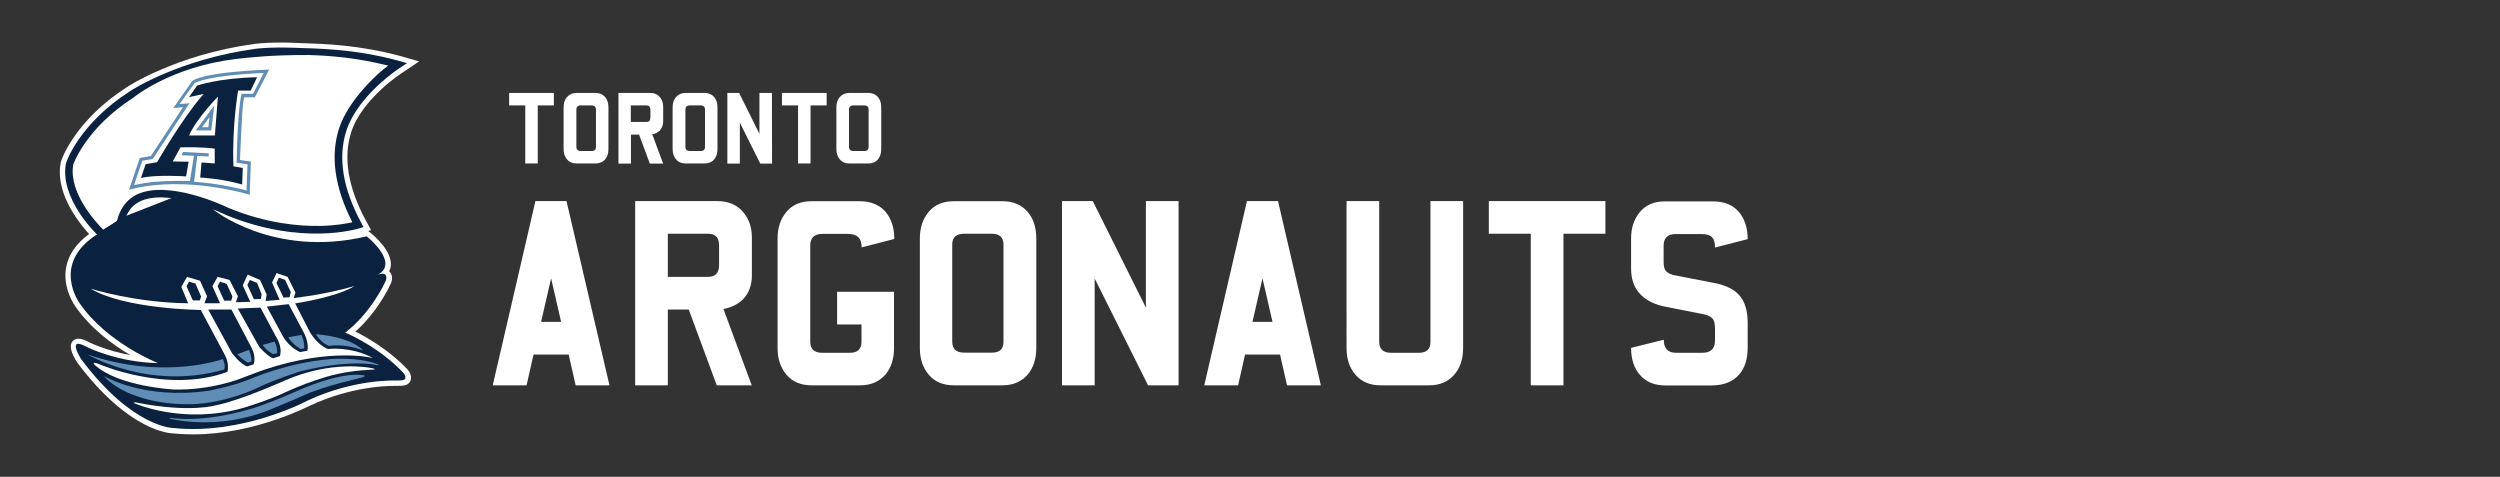 <?xml version="1.0" encoding="utf-8"?>
<!-- Generator: Adobe Illustrator 24.3.0, SVG Export Plug-In . SVG Version: 6.00 Build 0)  -->
<svg version="1.1" id="Layer_1" xmlns="http://www.w3.org/2000/svg" xmlns:xlink="http://www.w3.org/1999/xlink" x="0px" y="0px"
	 viewBox="0 0 1722 328.4" style="enable-background:new 0 0 1722 328.4;" xml:space="preserve">
<rect x="0" y="0" width="1722" height="328.4" fill="#333333" stroke="none"/>
<style type="text/css">
	.st0{fill:#FFFFFF;}
	.st1{fill:#0A2240;}
	.st2{fill:#5F8DB5;}
</style>
<path class="st0" d="M381.5,72.6h-11.1v40h-8.6v-40h-11.1V64h30.8L381.5,72.6L381.5,72.6z M419.1,102.8c0,2.9-0.8,5.2-2.3,7
	c-1.6,1.9-3.9,2.8-6.7,2.8h-12.9c-2.8,0-5-0.9-6.6-2.8c-1.6-1.8-2.4-4.2-2.4-7v-29c0-2.8,0.8-5.2,2.4-7c1.6-1.8,3.8-2.8,6.6-2.8
	h12.9c2.8,0,5,0.9,6.7,2.8c1.5,1.8,2.3,4.1,2.3,7V102.8z M410.5,101.2V75.5c0-1.9-1-2.9-3.1-2.9h-7.3c-2.1,0-3.1,1-3.1,2.9v25.6
	c0,1.9,1,2.9,3.1,2.9h7.3C409.4,104.1,410.5,103.1,410.5,101.2z M456.8,112.7h-9.2l-7.4-20h-5.6v20H426V64h21.6c3.1,0,5.4,1,7.1,3.1
	c1.4,1.7,2.1,3.9,2.1,6.5v9.9c0,2.8-0.9,5-2.6,6.7c-1.4,1.2-3,2-4.9,2.3C449.2,92.5,456.8,112.7,456.8,112.7L456.8,112.7z M448,80.9
	v-5.2c0-2.1-1-3.1-2.9-3.1h-10.6V84h10.7C447.1,84,448,83,448,80.9L448,80.9z M494.2,102.8c0,2.9-0.8,5.2-2.3,7
	c-1.6,1.9-3.9,2.8-6.7,2.8h-12.9c-2.8,0-5-0.9-6.6-2.8c-1.6-1.8-2.4-4.2-2.4-7v-29c0-2.8,0.8-5.2,2.4-7c1.6-1.8,3.8-2.8,6.6-2.8
	h12.9c2.8,0,5,0.9,6.7,2.8c1.5,1.8,2.3,4.1,2.3,7V102.8z M485.6,101.2V75.5c0-1.9-1-2.9-3.1-2.9h-7.3c-2.1,0-3.1,1-3.1,2.9v25.6
	c0,1.9,1,2.9,3.1,2.9h7.3C484.6,104.1,485.6,103.1,485.6,101.2z M531.8,112.7h-8.1l-14.1-28.2v28.2H501V64h8.1l14,28.2V64h8.6
	L531.8,112.7z M569.4,72.6h-11.1v40h-8.6v-40h-11.1V64h30.8L569.4,72.6L569.4,72.6z M607,102.8c0,2.9-0.8,5.2-2.3,7
	c-1.6,1.9-3.9,2.8-6.7,2.8h-12.9c-2.8,0-5-0.9-6.6-2.8c-1.6-1.8-2.4-4.2-2.4-7v-29c0-2.8,0.8-5.2,2.4-7s3.8-2.8,6.6-2.8H598
	c2.8,0,5,0.9,6.7,2.8c1.5,1.8,2.3,4.1,2.3,7V102.8z M598.3,101.2V75.5c0-1.9-1-2.9-3.1-2.9h-7.3c-2.1,0-3.1,1-3.1,2.9v25.6
	c0,1.9,1,2.9,3.1,2.9h7.3C597.3,104.1,598.3,103.1,598.3,101.2z M419.8,265.4h-23.3l-4.8-21.2h-24.2l-4.8,21.2h-23.3l29.4-126.9
	h21.4L419.8,265.4z M386.5,221.7l-6.9-30l-6.9,30H386.5L386.5,221.7z M517.8,265.4h-24.1l-19.3-52.2H460v52.2h-22.5V138.5h56.4
	c8,0,14.2,2.7,18.5,8.2c3.6,4.5,5.5,10.2,5.5,17v25.7c0,7.3-2.2,13.1-6.7,17.3c-3.5,3.2-7.8,5.2-12.9,6.1L517.8,265.4z M495.3,182.5
	V169c0-5.4-2.5-8-7.6-8H460v29.7h27.8C492.8,190.7,495.3,188,495.3,182.5z M615.8,239.7c0,7.5-2,13.6-5.9,18.3
	c-4.3,4.9-10.1,7.4-17.3,7.4h-33.7c-7.3,0-13-2.4-17.1-7.2c-4.1-4.8-6.2-10.9-6.2-18.3v-75.8c0-7.4,2.1-13.5,6.2-18.3
	s9.8-7.2,17.1-7.2H592c7.7,0,13.6,2.4,17.8,7.1c4.1,4.8,6.2,11.1,6.2,18.9l-22.5,5.8c0.1-6.2-3.1-9.3-9.5-9.3h-17.5
	c-5.6,0-8.4,2.7-8.4,8v66.3c0,5,2.7,7.6,8.2,7.6h19.1c5.4,0,8-2.6,8-7.7v-11.8h-16.8V201h39.2L615.8,239.7L615.8,239.7z
	 M713.8,239.7c0,7.5-2,13.6-5.9,18.3c-4.3,4.9-10.1,7.4-17.3,7.4h-33.7c-7.3,0-13-2.4-17.1-7.2c-4.1-4.8-6.2-10.9-6.2-18.3v-75.8
	c0-7.4,2.1-13.5,6.2-18.3s9.8-7.2,17.1-7.2h33.7c7.3,0,13.1,2.5,17.3,7.4c4,4.7,5.9,10.8,5.9,18.3V239.7L713.8,239.7z M691.2,235.3
	v-66.8c0-5-2.7-7.5-8-7.5h-19.1c-5.5,0-8.2,2.5-8.2,7.5v66.8c0,5,2.7,7.6,8.2,7.6h19.1C688.7,242.9,691.2,240.4,691.2,235.3z
	 M811.8,265.4h-21L754,191.8v73.6h-22.5V138.5h21.2l36.6,73.4v-73.4h22.5L811.8,265.4L811.8,265.4z M909.8,265.4h-23.3l-4.8-21.2
	h-24.1l-4.8,21.2h-23.3l29.4-126.9h21.4L909.8,265.4L909.8,265.4z M876.5,221.7l-6.9-30l-6.9,30H876.5z M1007.8,239.7
	c0,7.7-2.1,13.9-6.3,18.6c-4.2,4.7-9.9,7.1-17,7.1h-33.7c-7.2,0-12.9-2.4-17-7.1c-4.2-4.7-6.3-10.9-6.3-18.5V138.5H950v96.9
	c0,5,2.7,7.6,8.2,7.6h19.1c5.4,0,8-2.5,8-7.6v-96.9h22.5L1007.8,239.7L1007.8,239.7z M1105.8,161h-28.9v104.4h-22.5V161h-28.9v-22.5
	h80.3V161L1105.8,161z M1203.8,239.4c0,7.8-1.9,14-5.8,18.5c-4.3,5-10.7,7.6-19.3,7.6h-31.5c-7.4,0-13.2-2.3-17.4-7
	c-4.2-4.7-6.3-10.9-6.3-18.9l22.5-5.6c0,6,2.8,9,8.5,9h18c5.9,0,8.8-2.8,8.8-8.5v-8c0-3.1-0.5-5.4-1.4-6.7c-1-1.4-2.9-2.5-5.8-3.2
	l-29.2-5.8c-14.2-3.7-21.4-12.3-21.4-25.7v-21c0-7.2,2-13.2,6.1-18.1s9.8-7.3,17.2-7.3h33.1c8.1,0,14.4,2.7,18.6,8.2
	c3.5,4.7,5.3,10.7,5.3,17.8l-22.5,5.8c0-3.3-0.7-5.7-2-7.1s-3.8-2.2-7.5-2.2h-17.5c-5.6,0-8.4,2.7-8.4,8v11.2c0,2.7,0.4,4.7,1.3,5.9
	c0.9,1.3,2.6,2.3,5.3,3.1l30.2,5.9c7.2,1.7,12.4,4.5,15.6,8.4c3.6,4.3,5.5,10.5,5.5,18.6L1203.8,239.4L1203.8,239.4z"/>
<g>
	<g>
		<path class="st0" d="M133.2,299.2c-4.8,0-9.6-0.2-14.1-0.7h0c-1.4,0-30-0.8-65.9-48.8c-4.1-6.3-5.3-10.9-3.8-13.8
			c0.4-0.8,1.7-2.6,4.7-2.6c2,0,4.5,0.9,7.8,2.7c0.5,0.2,11.6,5.6,27.9,8.6c-12.4-7.3-27.3-18.3-37.8-33.4
			c-0.3-0.5-9.2-12.5-6.4-27.2c1.6-8.7,7-16.4,15.8-22.8c-2.5-2.7-5.8-6.7-9-11.4c-8.9-13.1-12.6-25.9-10.7-37.1
			c0.3-3.2,10.6-30.2,45.6-52.6c0.2-0.2,33.5-22.3,87.6-29.8c0.7-0.1,7.1-1,18.5-1c2.7,0,5.7,0,8.9,0.2c1.7,0.1,3.5,0.1,5.5,0.2
			c15.7,0.5,39.3,1.2,68,8.9l12.9,3.7l-11.3,7.6C277,50,249.3,68,241.9,91.1c-5.6,17.5-2.2,38,10.1,60.8l3.6,6.6l-2,0.6l1.4,1.1
			c2.5,2,15,12.5,14.2,22.6c-0.1,1.4-0.5,2.8-1.1,4c0.6,0.6,1.1,1.3,1.4,2.2c0.5,0.9,1.2,3.4-0.7,7.1c-0.3,0.7-8.3,18.3-24,32.3
			c7.7,3.8,23.4,12.7,36.2,26.4c2.3,2.8,3.3,7,0.1,9.6c-1.1,0.9-2.8,1.4-7.8,1.4l-0.6,0c-0.3,0-0.8,0-1.7,0c-6.6,0-30.3,1-56.8,13.3
			C213.6,279.2,176.2,299.2,133.2,299.2z"/>
	</g>
	<g>
		<g>
			<path class="st0" d="M70.3,161.2c0,0-26.3-24.1-22.4-47.8c0,0,7.9-26,42.9-48.4c0,0,33.3-21.7,85-28.8c0,0,37.4-8.3,98.4,8.1
				c0,0-67.2,37-27.6,110.4c0,0-38.3,12.1-89.9-9.1c0,0-65.4-32-73.5,7.4L70.3,161.2z"/>
			<path class="st1" d="M108.8,250.1c-27.9-0.5-48.8-11-48.8-11c-14.7-8.2-4.1,8.3-4.1,8.3c35.5,47.4,63.4,47.4,63.4,47.4
				c48.3,5.1,93-19.1,93-19.1c32-14.8,60.1-13.6,60.1-13.6c5.3,0.1,6.1-0.6,6.1-0.6c1.9-1.6-0.4-4.4-0.4-4.4
				c-17.3-18.6-40.3-28-40.3-28c18.1-13.9,27.5-34.8,27.5-34.8c1.5-3,0.6-4.2,0.6-4.2c-0.7-2.9-5.6-0.9-5.6-0.9
				c15.1-8.3-7.7-26.4-7.7-26.4c-64.9,15.3-106.3-18.9-106.3-18.9l-2.5-5.5l-18.7-4.7l-41.1,16.1l-16.4,11.2
				C34.4,181.5,55,209.1,55,209.1C73.9,236.4,108.8,250.1,108.8,250.1z"/>
			<g>
				<path class="st2" d="M175.6,66.9l9.8-19l-1.9,0.1c-45,2-50.7,7.5-50.9,7.7l-0.2,0.1l-13,18.6l6.7-0.6l-22.2,33.7l-7.6,1.3
					l-7.4,21.9l2-0.5c36.9-9.2,79.2,3.4,79.7,3.6l1.4,0.4l0.8-22.9l-7.5-1.1c1.2-29.3,1.9-40.5,3-43.2H175.6z M166.2,65.6
					c-0.1,0.3-2.4,8.9-3.2,45.5l0,1l7.5,1.1l-0.7,18c-4.4-1.2-18.1-4.7-36.1-6l2.2-17.8l7.8,0.4l0.1-2.2l-17.7-0.9l-1.1,2.2l8.6,0.4
					l-2.8,17.4c-3.3-0.2-6.8-0.1-10.2-0.1c-9.2,0-18.9,0.8-28.3,2.9l5.7-16.8l7.2-1.2l25.3-38.4l-6.9,0.6L134,57.3
					c1.2-0.6,8.9-5.3,47.7-7.1l-7.4,14.4h-7.9L166.2,65.6z"/>
				<path class="st2" d="M145.5,89.8l2.1-17.2l-12.7,17.2H145.5z M143.5,87.6h-4.3l5.1-6.9L143.5,87.6z"/>
			</g>
			<path class="st1" d="M172.8,62.1l4.3-8.9c-27.1,0.6-41.4,5.8-41.4,5.8l-5.5,7.9l10.1-2.2c-14.2,15.9-32.1,47-32.1,47l-7.9,1.4
				l-3.2,9.5c10.3-2.5,31.1-1.1,31.1-1.1l1.7-10.1l-10.9-0.2l5.3-9.7c16.1-0.4,23.6,0.9,23.6,0.9l0,10.2l-9.1-0.7l-0.9,10.4
				c0,0,14.5,0.6,28.9,4.8c0,0,0.4-11.4,0.4-11.4l-6.4-1.1c-1.1-27.8,3.2-52.2,3.2-52.2H172.8z M148,93.3h-17.8
				c5.5-12.2,19.9-26.7,19.9-26.7L148,93.3z"/>
			<path class="st0" d="M225.8,240.4c-7.4-3-12.2-11.4-12.2-11.4l-10.3-20c31.9-5.2,40.7-11.9,40.7-11.9c-20.7,6-41.7,8.2-41.7,8.2
				l1.2-3.8l-5.4-10.8l-7.6-2.6l-3.1,6.5l5.2,11.9l-9.7,0.8l0.8-4.4l-4.6-10.1l-8.5-3.6l-3.4,7.3l5.2,11.4l-9.9,0.3l1.4-4.1
				l-5.8-11.3l-8.2-2.1l-3.6,6.4l5.3,11.8c-7.6,0-10.8,0-10.8,0l1.8-4.9l-4.8-10.6l-9-2.7l-3.9,6.9l4.7,11.3
				c-37-0.4-67.2-10.1-67.2-10.1c23.4,14.2,75.9,14.7,75.9,14.7l16.7,31.2c3.1,5.8,1.7,11.4,1.7,11.4c-41.4,15.4-89-5.5-89-5.5
				c-2.5-1-3-0.6-3-0.6c-0.7,0.3,0.6,1.4,0.6,1.4c16.4,15,54.6,16.9,54.6,16.9c25.3,0.6,45.4-7.4,45.4-7.4
				c6.8-2.7,16.9-6.3,16.9-6.3c46.2-15.4,74.7-8,74.7-8C241.5,238.3,225.8,240.4,225.8,240.4z M137.7,206.9h-4.9l-4.3-9.7l1.7-3.2
				l4.4,1.3l3.9,8.9L137.7,206.9z M190.4,194.9l1.7-3.7l4.3,1.6l3.9,8.4l-0.8,3.5l-4.2,0.3L190.4,194.9z M170.4,196.3l1.7-3.5l5,2.1
				l3.1,7.7l-0.5,3.3l-4.8,0.2L170.4,196.3z M149.9,197.2l1.6-3.2l4.6,1.5l4,8.7l-0.8,2.9h-4.9L149.9,197.2z M174.7,250.9l-4.4,1.5
				c-4.4-1.2-10.4-9-10.4-9l-16.5-30.2h16l13.8,26.2C176.7,245.9,174.7,250.9,174.7,250.9z M192.8,245.3l-4.8,1.5
				c-4.2-1.8-9.4-7.8-9.4-7.8l-14.8-26.5l15.6-0.6l11.9,22.2C194.6,240.4,192.8,245.3,192.8,245.3z M211.7,241.6l-5,0.9
				c0,0-7.3-2.9-11.8-10.8l-11.1-20.5l15-1.7l10.2,19.1C209,228.7,213.1,235.7,211.7,241.6z"/>
			<path class="st2" d="M60.2,244.1c0,0,42.4,25.4,94.3,10.4c0,0,1.1-2.3-1-7.2C153.5,247.4,112.4,262.2,60.2,244.1z"/>
			<path class="st2" d="M163.5,244l7.9-3c0,0,2,3.5,1.8,8l-2.4,0.8C170.8,249.8,166.3,247.4,163.5,244z"/>
			<path class="st2" d="M180.9,237.6l8.1-2.3c0,0,2.2,3.1,1.9,8l-2.8,0.6C188.2,243.9,183.9,242,180.9,237.6z"/>
			<path class="st2" d="M198.5,232.3l9.1-1.6c0,0,2.1,3.8,2,9.3l-2.5,0.4C207.1,240.4,201.8,237.5,198.5,232.3z"/>
			<path class="st2" d="M217.6,230.2c0,0,3.1,5.8,9.1,8.1c0,0,9.9-2.1,23.4,3.1C250.1,241.4,243,232.3,217.6,230.2z"/>
			<path class="st2" d="M71.5,259c0,0,27.3,16.5,71.8,10.2c0,0,15.4-2.7,28-7.7c0,0,26.1-11.8,56.9-14.2c0,0,18.5-1.5,31.7,3.5
				c0.8,0.2,2.6,1.3-1.3,0.5c0,0-17.6-4.1-52.1,4.6c0,0-17.1,5.3-30.6,11.9c0,0-21,10-43.7,10.6S84.1,272.9,71.5,259z"/>
			<path class="st0" d="M92.2,277.6c0,0,33.6,15.3,75.6,3.3c0,0,17.9-5.4,29-10.8c0,0,23.3-11.1,43.2-13.9c0,0,6.4-1.1,14.9-1.5
				c0,0,3.3-0.1,3.3-0.3c0-0.6-3.6-1.1-3.6-1.1s-26.5-5.2-58.2,8.7c0,0-31.2,14-47.5,17.1c0,0-17.4,5.5-54.3-1.7
				C94.7,277.4,92.2,276.7,92.2,277.6z"/>
			<path class="st2" d="M116.6,288.3c0,0,33.2,8.9,70-6.4c0,0,19.4-8,22.4-9.5c0,0,9.8-5,35.6-11.2c0,0,9.1-1.9,6.2-2.6
				c0,0-12.7-3.9-46,10.6c0,0-22.4,10.2-35.9,13.5c0,0-26.2,7.9-49,5.4C120,288.1,116.6,287.5,116.6,288.3z"/>
			<path class="st1" d="M274.8,41.9c-31.8-8.6-57-8.4-72.6-9c-17-0.6-26.4,0.7-26.8,0.8c-51.1,7.1-84,27.7-86.1,29.3
				c-34.3,22-43.8,48.2-44,50.2c-1.7,10.3,1.8,22.2,10.1,34.5c6.2,9.1,12.8,15.2,13.1,15.5l1.5,1.3l15.4-9.8l0.2-1.1
				c1.5-7.1,5-12,10.7-14.8c19.9-9.8,58.8,9,59.2,9.2l0.2,0.1c51.9,21.3,90.1,9.7,91.7,9.2l3-0.9l-1.5-2.8
				c-12.8-23.7-16.3-45.1-10.3-63.6c7.9-24.4,36.6-43.1,36.8-43.2l4.9-3.3L274.8,41.9z M233.6,88.3c-6.2,19.1-3.1,40.9,9.1,64.8
				c-4,0.9-11.7,2.3-22.1,2.5c-14.3,0.3-36.9-1.6-63-12.3c-2.6-1.3-41.7-19.9-63.6-9.2c-6.8,3.4-11.6,9.9-13.5,18.4l-9.4,5.7
				c-5.3-5.3-23.8-25.6-20.7-44.5l0-0.2c0-0.2,8.6-25.2,41.7-46.4l0.1-0.1c0.3-0.2,25.5-20.9,69.8-26.3c9.2-1.1,24.9-2.9,50.5-2.8
				c14.6,0.4,33.1,1.8,54.9,7.3C259.8,50.5,239.7,69.5,233.6,88.3z"/>
		</g>
	</g>
</g>
</svg>
